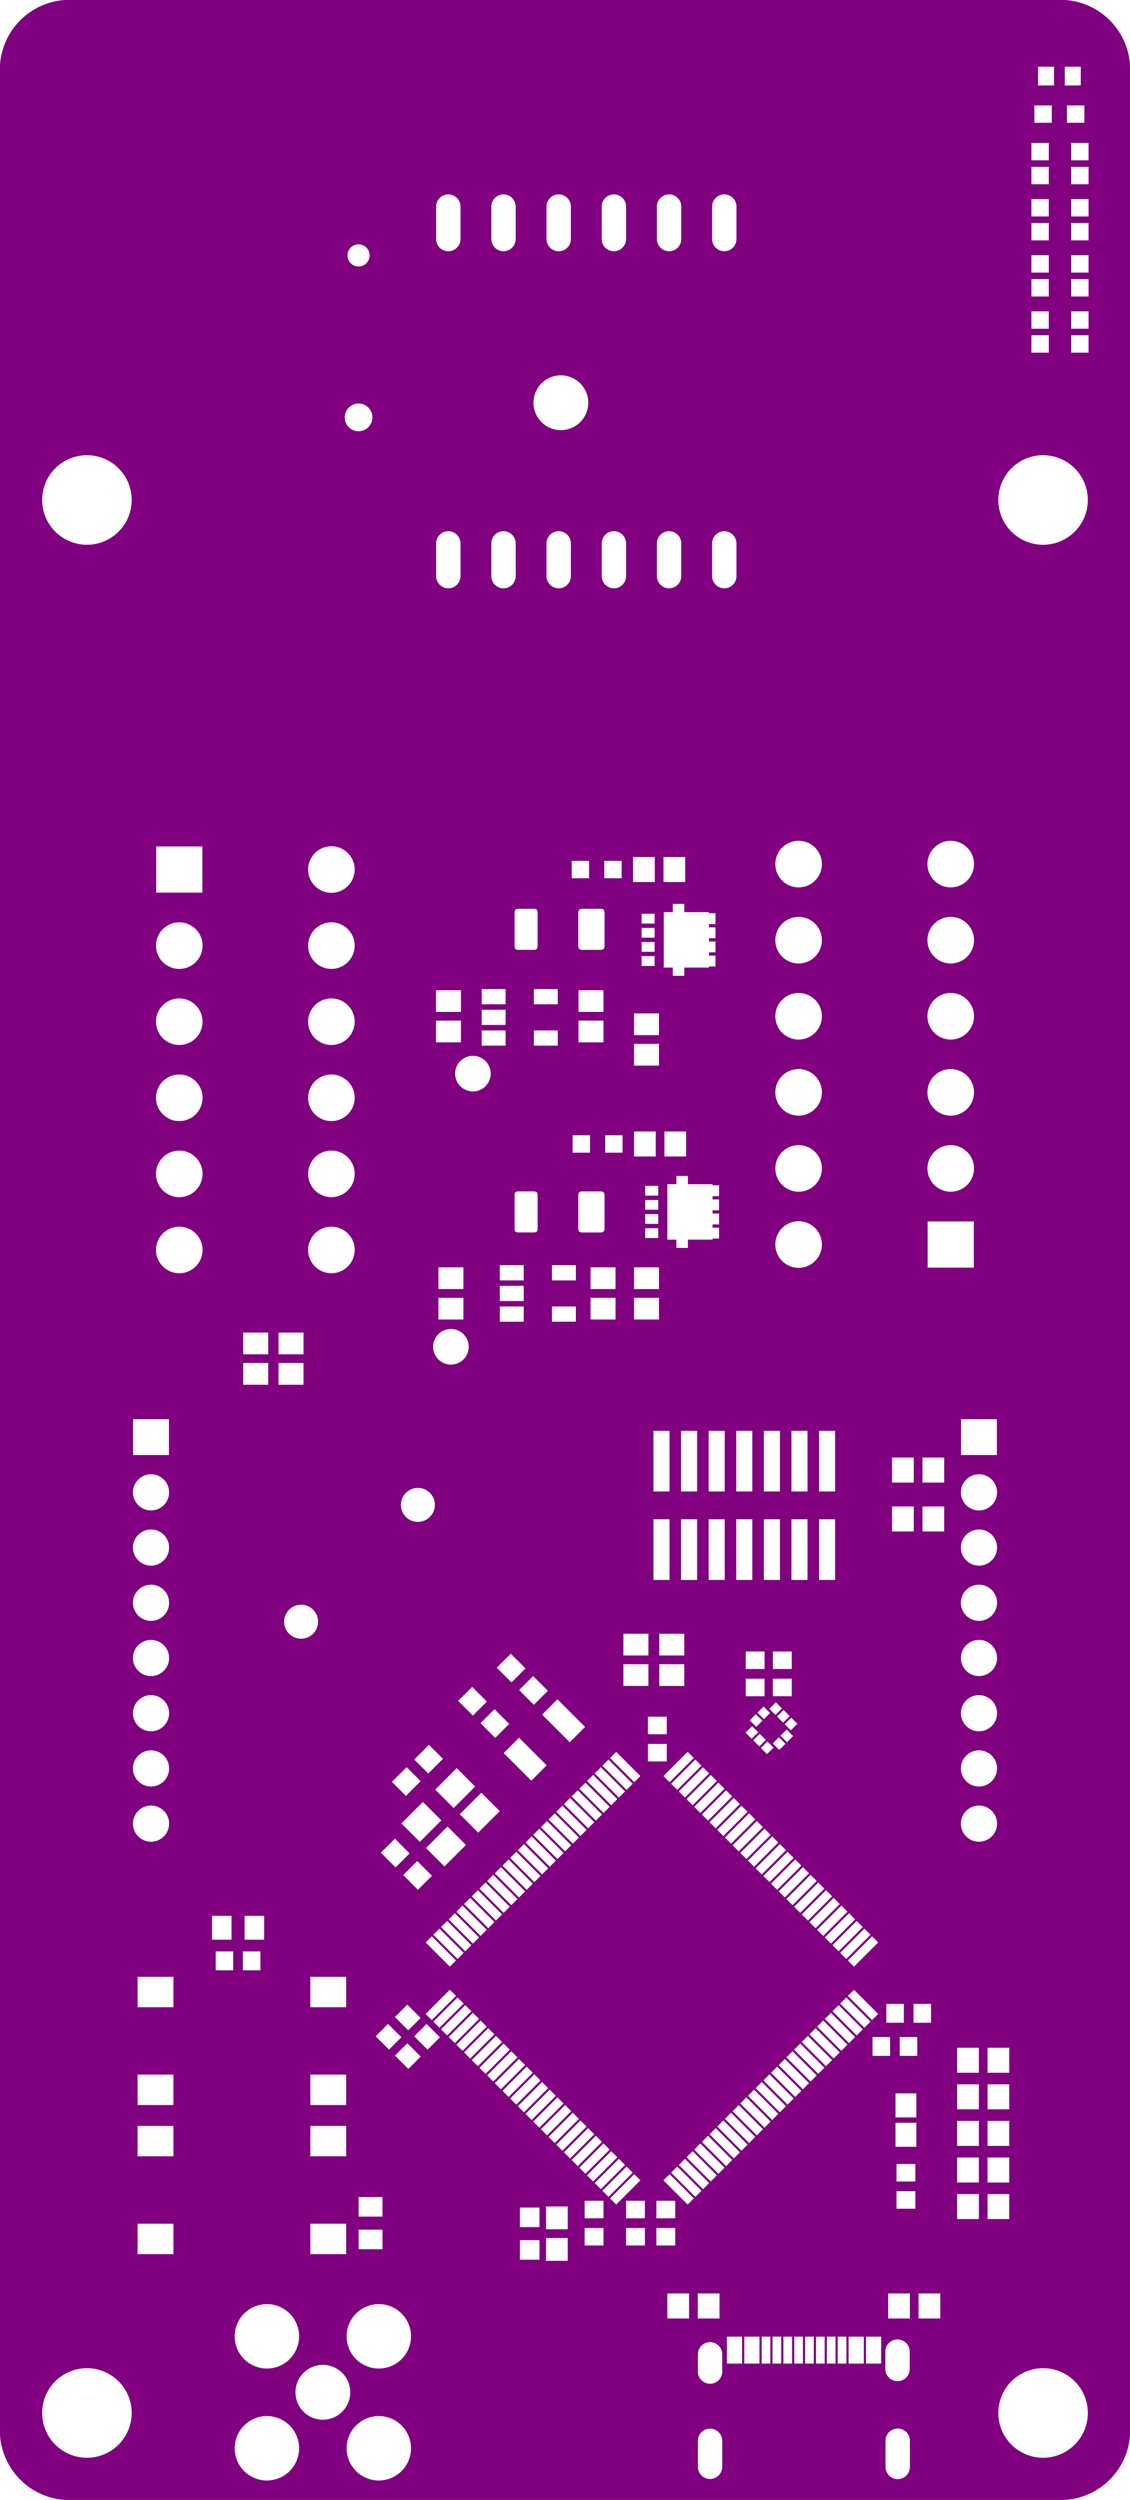 <svg width="52mm" height="115mm" viewBox="0 0 20472441 45275591"  version="1.1" xmlns="http://www.w3.org/2000/svg" xmlns:xlink="http://www.w3.org/1999/xlink">
<desc>
Origin 0 0 Bound 3937008 3937008 20472441 45275591
</desc>
<g fill-rule="evenodd" fill="rgb(128, 0, 128)" stroke="black" stroke-width="1" transform="translate(0, 45275591) scale(1, -1) translate(-3937008, -3937008)">
<path id="N" d="M 23232179.00 49212597.00 A 1262634.71 1262634.71 0 0 0 24409447.00 48035329.00 L 24409447.00 5114274.00 A 1262502.26 1262502.26 0 0 0 23232179.00 3937007.00 L 5114275.00 3937009.00 A 1262557.60 1262557.60 0 0 0 3937009.00 5114275.00 L 3937007.00 48035329.00 A 1262634.71 1262634.71 0 0 0 5114275.00 49212597.00 L 23232179.00 49212597.00  zM 5511812.54 5511802.16 m -810999.84 0 a 810999.84 810999.84 0 1 1 1621999.67 0a 810999.84 810999.84 0 1 1 -1621999.67 0M 8772437.62 6900014.42 m -583503.58 0 a 583503.58 583503.58 0 1 1 1167007.17 0a 583503.58 583503.58 0 1 1 -1167007.17 0M 8772437.62 4872454.42 m -583503.58 0 a 583503.58 583503.58 0 1 1 1167007.17 0a 583503.58 583503.58 0 1 1 -1167007.17 0M 9786216.05 5886234.19 m -496358.81 0 a 496358.81 496358.81 0 1 1 992717.61 0a 496358.81 496358.81 0 1 1 -992717.61 0M 10866535.00 8831890.00 L 10433465.00 8831890.00 L 10433465.00 8477560.00 L 10866535.00 8477560.00 L 10866535.00 8831890.00  zM 10209056.00 8939763.00 L 9559450.00 8939763.00 L 9559450.00 8388583.00 L 10209056.00 8388583.00 L 10209056.00 8939763.00  zM 7079134.00 8939763.00 L 6429528.00 8939763.00 L 6429528.00 8388583.00 L 7079134.00 8388583.00 L 7079134.00 8939763.00  zM 7079134.00 10711417.00 L 6429528.00 10711417.00 L 6429528.00 10160237.00 L 7079134.00 10160237.00 L 7079134.00 10711417.00  zM 7079134.00 11639763.00 L 6429528.00 11639763.00 L 6429528.00 11088583.00 L 7079134.00 11088583.00 L 7079134.00 11639763.00  zM 10866535.00 9422441.00 L 10433465.00 9422441.00 L 10433465.00 9068111.00 L 10866535.00 9068111.00 L 10866535.00 9422441.00  zM 10209056.00 10711417.00 L 9559450.00 10711417.00 L 9559450.00 10160237.00 L 10209056.00 10160237.00 L 10209056.00 10711417.00  zM 10209056.00 11639763.00 L 9559450.00 11639763.00 L 9559450.00 11088583.00 L 10209056.00 11088583.00 L 10209056.00 11639763.00  zM 10799997.62 4872454.42 m -583503.58 0 a 583503.58 583503.58 0 1 1 1167007.17 0a 583503.58 583503.58 0 1 1 -1167007.17 0M 10799997.62 6900014.42 m -583503.58 0 a 583503.58 583503.58 0 1 1 1167007.17 0a 583503.58 583503.58 0 1 1 -1167007.17 0M 13710629.00 8641731.00 L 13356299.00 8641731.00 L 13356299.00 8287401.00 L 13710629.00 8287401.00 L 13710629.00 8641731.00  zM 13339831.00 11924147.00 L 12901370.00 11485686.00 L 13012725.00 11374331.00 L 13451186.00 11812792.00 L 13339831.00 11924147.00  zM 13479025.00 11784953.00 L 13040564.00 11346492.00 L 13151919.00 11235137.00 L 13590380.00 11673598.00 L 13479025.00 11784953.00  zM 13618220.00 11645759.00 L 13179759.00 11207298.00 L 13291114.00 11095943.00 L 13729575.00 11534404.00 L 13618220.00 11645759.00  zM 11317178.00 12208880.00 L 11092658.00 11984360.00 L 11334360.00 11742658.00 L 11558880.00 11967178.00 L 11317178.00 12208880.00  zM 12783054.00 12480925.00 L 12344593.00 12042464.00 L 12455948.00 11931109.00 L 12894409.00 12369570.00 L 12783054.00 12480925.00  zM 12922248.00 12341730.00 L 12483787.00 11903269.00 L 12595142.00 11791914.00 L 13033603.00 12230375.00 L 12922248.00 12341730.00  zM 13061442.00 12202536.00 L 12622981.00 11764075.00 L 12734336.00 11652720.00 L 13172797.00 12091181.00 L 13061442.00 12202536.00  zM 13200636.00 12063342.00 L 12762175.00 11624881.00 L 12873530.00 11513526.00 L 13311991.00 11951987.00 L 13200636.00 12063342.00  zM 14222440.00 8681102.00 L 13828740.00 8681102.00 L 13828740.00 8267716.00 L 14222440.00 8267716.00 L 14222440.00 8681102.00  zM 14222440.00 9251968.00 L 13828740.00 9251968.00 L 13828740.00 8838582.00 L 14222440.00 8838582.00 L 14222440.00 9251968.00  zM 13710629.00 9232283.00 L 13356299.00 9232283.00 L 13356299.00 8877953.00 L 13710629.00 8877953.00 L 13710629.00 9232283.00  zM 14870909.00 8862360.00 L 14529091.00 8862360.00 L 14529091.00 8544840.00 L 14870909.00 8544840.00 L 14870909.00 8862360.00  zM 14870909.00 9355160.00 L 14529091.00 9355160.00 L 14529091.00 9037640.00 L 14870909.00 9037640.00 L 14870909.00 9355160.00  zM 15288550.00 9975428.00 L 14850089.00 9536967.00 L 14961444.00 9425612.00 L 15399905.00 9864073.00 L 15288550.00 9975428.00  zM 15620909.00 8862360.00 L 15279091.00 8862360.00 L 15279091.00 8544840.00 L 15620909.00 8544840.00 L 15620909.00 8862360.00  zM 15620909.00 9355160.00 L 15279091.00 9355160.00 L 15279091.00 9037640.00 L 15620909.00 9037640.00 L 15620909.00 9355160.00  zM 16170909.00 8862360.00 L 15829091.00 8862360.00 L 15829091.00 8544840.00 L 16170909.00 8544840.00 L 16170909.00 8862360.00  zM 15427745.00 9836233.00 L 14989284.00 9397772.00 L 15100639.00 9286417.00 L 15539100.00 9724878.00 L 15427745.00 9836233.00  zM 16170909.00 9355160.00 L 15829091.00 9355160.00 L 15829091.00 9037640.00 L 16170909.00 9037640.00 L 16170909.00 9355160.00  zM 14453385.00 10810593.00 L 14014924.00 10372132.00 L 14126279.00 10260777.00 L 14564740.00 10699238.00 L 14453385.00 10810593.00  zM 14592579.00 10671399.00 L 14154118.00 10232938.00 L 14265473.00 10121583.00 L 14703934.00 10560044.00 L 14592579.00 10671399.00  zM 14731774.00 10532205.00 L 14293313.00 10093744.00 L 14404668.00 9982389.00 L 14843129.00 10420850.00 L 14731774.00 10532205.00  zM 14870967.00 10393011.00 L 14432506.00 9954550.00 L 14543861.00 9843195.00 L 14982322.00 10281656.00 L 14870967.00 10393011.00  zM 15010162.00 10253816.00 L 14571701.00 9815355.00 L 14683056.00 9704000.00 L 15121517.00 10142461.00 L 15010162.00 10253816.00  zM 15149356.00 10114622.00 L 14710895.00 9676161.00 L 14822250.00 9564806.00 L 15260711.00 10003267.00 L 15149356.00 10114622.00  zM 14035802.00 11228176.00 L 13597341.00 10789715.00 L 13708696.00 10678360.00 L 14147157.00 11116821.00 L 14035802.00 11228176.00  zM 14174996.00 11088982.00 L 13736535.00 10650521.00 L 13847890.00 10539166.00 L 14286351.00 10977627.00 L 14174996.00 11088982.00  zM 14314191.00 10949787.00 L 13875730.00 10511326.00 L 13987085.00 10399971.00 L 14425546.00 10838432.00 L 14314191.00 10949787.00  zM 13757414.00 11506565.00 L 13318953.00 11068104.00 L 13430308.00 10956749.00 L 13868769.00 11395210.00 L 13757414.00 11506565.00  zM 13896608.00 11367371.00 L 13458147.00 10928910.00 L 13569502.00 10817555.00 L 14007963.00 11256016.00 L 13896608.00 11367371.00  zM 7079134.00 13411417.00 L 6429528.00 13411417.00 L 6429528.00 12860237.00 L 7079134.00 12860237.00 L 7079134.00 13411417.00  zM 8162360.00 13870909.00 L 7844840.00 13870909.00 L 7844840.00 13529091.00 L 8162360.00 13529091.00 L 8162360.00 13870909.00  zM 8655160.00 13870909.00 L 8337640.00 13870909.00 L 8337640.00 13529091.00 L 8655160.00 13529091.00 L 8655160.00 13870909.00  zM 8131890.00 14516535.00 L 7777560.00 14516535.00 L 7777560.00 14083465.00 L 8131890.00 14083465.00 L 8131890.00 14516535.00  zM 8722441.00 14516535.00 L 8368111.00 14516535.00 L 8368111.00 14083465.00 L 8722441.00 14083465.00 L 8722441.00 14516535.00  zM 6673227.86 16185040.28 m -327604.72 0 a 327604.72 327604.72 0 1 1 655209.45 0a 327604.72 327604.72 0 1 1 -655209.45 0M 10209056.00 13411417.00 L 9559450.00 13411417.00 L 9559450.00 12860237.00 L 10209056.00 12860237.00 L 10209056.00 13411417.00  zM 10967178.00 12558880.00 L 10742658.00 12334360.00 L 10984360.00 12092658.00 L 11208880.00 12317178.00 L 10967178.00 12558880.00  zM 11315640.00 12907342.00 L 11091120.00 12682822.00 L 11332822.00 12441120.00 L 11557342.00 12665640.00 L 11315640.00 12907342.00  zM 11091209.00 15912718.00 L 10837282.00 15658791.00 L 11104017.00 15392056.00 L 11357944.00 15645983.00 L 11091209.00 15912718.00  zM 11495983.00 15507944.00 L 11242056.00 15254017.00 L 11508791.00 14987282.00 L 11762718.00 15241209.00 L 11495983.00 15507944.00  zM 11665640.00 12557342.00 L 11441120.00 12332822.00 L 11682822.00 12091120.00 L 11907342.00 12315640.00 L 11665640.00 12557342.00  zM 12226277.00 13037701.00 L 11787816.00 12599240.00 L 11899171.00 12487885.00 L 12337632.00 12926346.00 L 12226277.00 13037701.00  zM 12365471.00 12898507.00 L 11927010.00 12460046.00 L 12038365.00 12348691.00 L 12476826.00 12787152.00 L 12365471.00 12898507.00  zM 12087082.00 13176896.00 L 11648621.00 12738435.00 L 11759976.00 12627080.00 L 12198437.00 13065541.00 L 12087082.00 13176896.00  zM 11759976.00 14144574.00 L 11648621.00 14033219.00 L 12087082.00 13594758.00 L 12198437.00 13706113.00 L 11759976.00 14144574.00  zM 11899171.00 14283769.00 L 11787816.00 14172414.00 L 12226277.00 13733953.00 L 12337632.00 13845308.00 L 11899171.00 14283769.00  zM 12038365.00 14422963.00 L 11927010.00 14311608.00 L 12365471.00 13873147.00 L 12476826.00 13984502.00 L 12038365.00 14422963.00  zM 12177559.00 14562157.00 L 12066204.00 14450802.00 L 12504665.00 14012341.00 L 12616020.00 14123696.00 L 12177559.00 14562157.00  zM 12044323.00 16132966.00 L 11654580.00 15743223.00 L 11988645.00 15409158.00 L 12378388.00 15798901.00 L 12044323.00 16132966.00  zM 11598901.00 16578388.00 L 11209158.00 16188645.00 L 11543223.00 15854580.00 L 11932966.00 16244323.00 L 11598901.00 16578388.00  zM 12211355.00 17190842.00 L 11821612.00 16801099.00 L 12155677.00 16467034.00 L 12545420.00 16856777.00 L 12211355.00 17190842.00  zM 12504665.00 12759313.00 L 12066204.00 12320852.00 L 12177559.00 12209497.00 L 12616020.00 12647958.00 L 12504665.00 12759313.00  zM 12643860.00 12620118.00 L 12205399.00 12181657.00 L 12316754.00 12070302.00 L 12755215.00 12508763.00 L 12643860.00 12620118.00  zM 12316754.00 14701352.00 L 12205399.00 14589997.00 L 12643860.00 14151536.00 L 12755215.00 14262891.00 L 12316754.00 14701352.00  zM 12455948.00 14840545.00 L 12344593.00 14729190.00 L 12783054.00 14290729.00 L 12894409.00 14402084.00 L 12455948.00 14840545.00  zM 12595142.00 14979740.00 L 12483787.00 14868385.00 L 12922248.00 14429924.00 L 13033603.00 14541279.00 L 12595142.00 14979740.00  zM 12734336.00 15118934.00 L 12622981.00 15007579.00 L 13061442.00 14569118.00 L 13172797.00 14680473.00 L 12734336.00 15118934.00  zM 12873530.00 15258128.00 L 12762175.00 15146773.00 L 13200636.00 14708312.00 L 13311991.00 14819667.00 L 12873530.00 15258128.00  zM 13012725.00 15397323.00 L 12901370.00 15285968.00 L 13339831.00 14847507.00 L 13451186.00 14958862.00 L 13012725.00 15397323.00  zM 13151919.00 15536517.00 L 13040564.00 15425162.00 L 13479025.00 14986701.00 L 13590380.00 15098056.00 L 13151919.00 15536517.00  zM 13291114.00 15675711.00 L 13179759.00 15564356.00 L 13618220.00 15125895.00 L 13729575.00 15237250.00 L 13291114.00 15675711.00  zM 13430308.00 15814905.00 L 13318953.00 15703550.00 L 13757414.00 15265089.00 L 13868769.00 15376444.00 L 13430308.00 15814905.00  zM 12656777.00 16745420.00 L 12267034.00 16355677.00 L 12601099.00 16021612.00 L 12990842.00 16411355.00 L 12656777.00 16745420.00  zM 13569502.00 15954099.00 L 13458147.00 15842744.00 L 13896608.00 15404283.00 L 14007963.00 15515638.00 L 13569502.00 15954099.00  zM 13708696.00 16093294.00 L 13597341.00 15981939.00 L 14035802.00 15543478.00 L 14147157.00 15654833.00 L 13708696.00 16093294.00  zM 13847890.00 16232488.00 L 13736535.00 16121133.00 L 14174996.00 15682672.00 L 14286351.00 15794027.00 L 13847890.00 16232488.00  zM 13987085.00 16371683.00 L 13875730.00 16260328.00 L 14314191.00 15821867.00 L 14425546.00 15933222.00 L 13987085.00 16371683.00  zM 14126279.00 16510877.00 L 14014924.00 16399522.00 L 14453385.00 15961061.00 L 14564740.00 16072416.00 L 14126279.00 16510877.00  zM 14265473.00 16650071.00 L 14154118.00 16538716.00 L 14592579.00 16100255.00 L 14703934.00 16211610.00 L 14265473.00 16650071.00  zM 14404668.00 16789265.00 L 14293313.00 16677910.00 L 14731774.00 16239449.00 L 14843129.00 16350804.00 L 14404668.00 16789265.00  zM 14543861.00 16928459.00 L 14432506.00 16817104.00 L 14870967.00 16378643.00 L 14982322.00 16489998.00 L 14543861.00 16928459.00  zM 14683056.00 17067654.00 L 14571701.00 16956299.00 L 15010162.00 16517838.00 L 15121517.00 16629193.00 L 14683056.00 17067654.00  zM 14822250.00 17206848.00 L 14710895.00 17095493.00 L 15149356.00 16657032.00 L 15260711.00 16768387.00 L 14822250.00 17206848.00  zM 16580404.00 5008268.00 L 16580404.00 4535826.00 A 220780.35 220780.35 0 0 1 17021958.00 4535826.00 L 17021958.00 5008268.00 A 220780.35 220780.35 0 0 1 16580404.00 5008268.00  zM 16580404.00 6575197.00 L 16580404.00 6260237.00 A 220780.35 220780.35 0 0 1 17021958.00 6260237.00 L 17021958.00 6575197.00 A 220780.35 220780.35 0 0 1 16580404.00 6575197.00  zM 17893701.00 6894094.00 L 17736221.00 6894094.00 L 17736221.00 6405906.00 L 17893701.00 6405906.00 L 17893701.00 6894094.00  zM 17381890.00 6894094.00 L 17106299.00 6894094.00 L 17106299.00 6405906.00 L 17381890.00 6405906.00 L 17381890.00 6894094.00  zM 17696850.00 6894094.00 L 17421260.00 6894094.00 L 17421260.00 6405906.00 L 17696850.00 6405906.00 L 17696850.00 6894094.00  zM 18090551.00 6894094.00 L 17933071.00 6894094.00 L 17933071.00 6405906.00 L 18090551.00 6405906.00 L 18090551.00 6894094.00  zM 16421260.00 7676378.00 L 16027560.00 7676378.00 L 16027560.00 7223622.00 L 16421260.00 7223622.00 L 16421260.00 7676378.00  zM 16972441.00 7676378.00 L 16578741.00 7676378.00 L 16578741.00 7223622.00 L 16972441.00 7223622.00 L 16972441.00 7676378.00  zM 18287401.00 6894094.00 L 18129921.00 6894094.00 L 18129921.00 6405906.00 L 18287401.00 6405906.00 L 18287401.00 6894094.00  zM 16068317.00 9836233.00 L 15956962.00 9724878.00 L 16395423.00 9286417.00 L 16506778.00 9397772.00 L 16068317.00 9836233.00  zM 16207512.00 9975428.00 L 16096157.00 9864073.00 L 16534618.00 9425612.00 L 16645973.00 9536967.00 L 16207512.00 9975428.00  zM 16346706.00 10114622.00 L 16235351.00 10003267.00 L 16673812.00 9564806.00 L 16785167.00 9676161.00 L 16346706.00 10114622.00  zM 16485900.00 10253816.00 L 16374545.00 10142461.00 L 16813006.00 9704000.00 L 16924361.00 9815355.00 L 16485900.00 10253816.00  zM 16625095.00 10393011.00 L 16513740.00 10281656.00 L 16952201.00 9843195.00 L 17063556.00 9954550.00 L 16625095.00 10393011.00  zM 16764288.00 10532205.00 L 16652933.00 10420850.00 L 17091394.00 9982389.00 L 17202749.00 10093744.00 L 16764288.00 10532205.00  zM 16903483.00 10671399.00 L 16792128.00 10560044.00 L 17230589.00 10121583.00 L 17341944.00 10232938.00 L 16903483.00 10671399.00  zM 17042677.00 10810593.00 L 16931322.00 10699238.00 L 17369783.00 10260777.00 L 17481138.00 10372132.00 L 17042677.00 10810593.00  zM 17181871.00 10949787.00 L 17070516.00 10838432.00 L 17508977.00 10399971.00 L 17620332.00 10511326.00 L 17181871.00 10949787.00  zM 17321066.00 11088982.00 L 17209711.00 10977627.00 L 17648172.00 10539166.00 L 17759527.00 10650521.00 L 17321066.00 11088982.00  zM 17460260.00 11228176.00 L 17348905.00 11116821.00 L 17787366.00 10678360.00 L 17898721.00 10789715.00 L 17460260.00 11228176.00  zM 17599454.00 11367371.00 L 17488099.00 11256016.00 L 17926560.00 10817555.00 L 18037915.00 10928910.00 L 17599454.00 11367371.00  zM 17738648.00 11506565.00 L 17627293.00 11395210.00 L 18065754.00 10956749.00 L 18177109.00 11068104.00 L 17738648.00 11506565.00  zM 18484252.00 6894094.00 L 18326772.00 6894094.00 L 18326772.00 6405906.00 L 18484252.00 6405906.00 L 18484252.00 6894094.00  zM 18681102.00 6894094.00 L 18523622.00 6894094.00 L 18523622.00 6405906.00 L 18681102.00 6405906.00 L 18681102.00 6894094.00  zM 18877953.00 6894094.00 L 18720473.00 6894094.00 L 18720473.00 6405906.00 L 18877953.00 6405906.00 L 18877953.00 6894094.00  zM 19074803.00 6894094.00 L 18917323.00 6894094.00 L 18917323.00 6405906.00 L 19074803.00 6405906.00 L 19074803.00 6894094.00  zM 19271653.00 6894094.00 L 19114173.00 6894094.00 L 19114173.00 6405906.00 L 19271653.00 6405906.00 L 19271653.00 6894094.00  zM 19586614.00 6894094.00 L 19311024.00 6894094.00 L 19311024.00 6405906.00 L 19586614.00 6405906.00 L 19586614.00 6894094.00  zM 19980404.00 5008268.00 L 19980404.00 4535826.00 A 220780.35 220780.35 0 1 1 20421958.00 4535826.00 L 20421958.00 5008268.00 A 220780.35 220780.35 0 1 1 19980404.00 5008268.00  zM 19977048.00 6621976.00 L 19977048.00 6307016.00 A 220780.35 220780.35 0 0 1 20418602.00 6307016.00 L 20418602.00 6621976.00 A 220780.35 220780.35 0 1 1 19977048.00 6621976.00  zM 19901575.00 6894094.00 L 19625984.00 6894094.00 L 19625984.00 6405906.00 L 19901575.00 6405906.00 L 19901575.00 6894094.00  zM 20421259.00 7676378.00 L 20027559.00 7676378.00 L 20027559.00 7223622.00 L 20421259.00 7223622.00 L 20421259.00 7676378.00  zM 22834647.54 5511802.16 m -810999.84 0 a 810999.84 810999.84 0 1 1 1621999.67 0a 810999.84 810999.84 0 1 1 -1621999.67 0M 20972440.00 7676378.00 L 20578740.00 7676378.00 L 20578740.00 7223622.00 L 20972440.00 7223622.00 L 20972440.00 7676378.00  zM 21671259.00 9476378.00 L 21277559.00 9476378.00 L 21277559.00 9023622.00 L 21671259.00 9023622.00 L 21671259.00 9476378.00  zM 22222440.00 9476378.00 L 21828740.00 9476378.00 L 21828740.00 9023622.00 L 22222440.00 9023622.00 L 22222440.00 9476378.00  zM 20520909.00 9528534.00 L 20179091.00 9528534.00 L 20179091.00 9211014.00 L 20520909.00 9211014.00 L 20520909.00 9528534.00  zM 20520909.00 10021334.00 L 20179091.00 10021334.00 L 20179091.00 9703814.00 L 20520909.00 9703814.00 L 20520909.00 10021334.00  zM 21671259.00 10138878.00 L 21277559.00 10138878.00 L 21277559.00 9686122.00 L 21671259.00 9686122.00 L 21671259.00 10138878.00  zM 20538626.00 10767727.00 L 20161374.00 10767727.00 L 20161374.00 10332273.00 L 20538626.00 10332273.00 L 20538626.00 10767727.00  zM 20538626.00 11300075.00 L 20161374.00 11300075.00 L 20161374.00 10864621.00 L 20538626.00 10864621.00 L 20538626.00 11300075.00  zM 21671259.00 10801378.00 L 21277559.00 10801378.00 L 21277559.00 10348622.00 L 21671259.00 10348622.00 L 21671259.00 10801378.00  zM 22222440.00 10138878.00 L 21828740.00 10138878.00 L 21828740.00 9686122.00 L 22222440.00 9686122.00 L 22222440.00 10138878.00  zM 22222440.00 10801378.00 L 21828740.00 10801378.00 L 21828740.00 10348622.00 L 22222440.00 10348622.00 L 22222440.00 10801378.00  zM 17877842.00 11645759.00 L 17766487.00 11534404.00 L 18204948.00 11095943.00 L 18316303.00 11207298.00 L 17877842.00 11645759.00  zM 18017037.00 11784953.00 L 17905682.00 11673598.00 L 18344143.00 11235137.00 L 18455498.00 11346492.00 L 18017037.00 11784953.00  zM 18156231.00 11924147.00 L 18044876.00 11812792.00 L 18483337.00 11374331.00 L 18594692.00 11485686.00 L 18156231.00 11924147.00  zM 18295426.00 12063342.00 L 18184071.00 11951987.00 L 18622532.00 11513526.00 L 18733887.00 11624881.00 L 18295426.00 12063342.00  zM 18434620.00 12202536.00 L 18323265.00 12091181.00 L 18761726.00 11652720.00 L 18873081.00 11764075.00 L 18434620.00 12202536.00  zM 18573814.00 12341730.00 L 18462459.00 12230375.00 L 18900920.00 11791914.00 L 19012275.00 11903269.00 L 18573814.00 12341730.00  zM 18713008.00 12480925.00 L 18601653.00 12369570.00 L 19040114.00 11931109.00 L 19151469.00 12042464.00 L 18713008.00 12480925.00  zM 18852202.00 12620118.00 L 18740847.00 12508763.00 L 19179308.00 12070302.00 L 19290663.00 12181657.00 L 18852202.00 12620118.00  zM 18991397.00 12759313.00 L 18880042.00 12647958.00 L 19318503.00 12209497.00 L 19429858.00 12320852.00 L 18991397.00 12759313.00  zM 19130591.00 12898507.00 L 19019236.00 12787152.00 L 19457697.00 12348691.00 L 19569052.00 12460046.00 L 19130591.00 12898507.00  zM 19596891.00 14283769.00 L 19158430.00 13845308.00 L 19269785.00 13733953.00 L 19708246.00 14172414.00 L 19596891.00 14283769.00  zM 20062360.00 12320909.00 L 19744840.00 12320909.00 L 19744840.00 11979091.00 L 20062360.00 11979091.00 L 20062360.00 12320909.00  zM 20555160.00 12320909.00 L 20237640.00 12320909.00 L 20237640.00 11979091.00 L 20555160.00 11979091.00 L 20555160.00 12320909.00  zM 21671259.00 11463878.00 L 21277559.00 11463878.00 L 21277559.00 11011122.00 L 21671259.00 11011122.00 L 21671259.00 11463878.00  zM 22222440.00 11463878.00 L 21828740.00 11463878.00 L 21828740.00 11011122.00 L 22222440.00 11011122.00 L 22222440.00 11463878.00  zM 21671259.00 12126378.00 L 21277559.00 12126378.00 L 21277559.00 11673622.00 L 21671259.00 11673622.00 L 21671259.00 12126378.00  zM 22222440.00 12126378.00 L 21828740.00 12126378.00 L 21828740.00 11673622.00 L 22222440.00 11673622.00 L 22222440.00 12126378.00  zM 19269785.00 13037701.00 L 19158430.00 12926346.00 L 19596891.00 12487885.00 L 19708246.00 12599240.00 L 19269785.00 13037701.00  zM 20312360.00 12920909.00 L 19994840.00 12920909.00 L 19994840.00 12579091.00 L 20312360.00 12579091.00 L 20312360.00 12920909.00  zM 20805160.00 12920909.00 L 20487640.00 12920909.00 L 20487640.00 12579091.00 L 20805160.00 12579091.00 L 20805160.00 12920909.00  zM 19408980.00 13176896.00 L 19297625.00 13065541.00 L 19736086.00 12627080.00 L 19847441.00 12738435.00 L 19408980.00 13176896.00  zM 19736086.00 14144574.00 L 19297625.00 13706113.00 L 19408980.00 13594758.00 L 19847441.00 14033219.00 L 19736086.00 14144574.00  zM 17926560.00 15954099.00 L 17488099.00 15515638.00 L 17599454.00 15404283.00 L 18037915.00 15842744.00 L 17926560.00 15954099.00  zM 18065754.00 15814905.00 L 17627293.00 15376444.00 L 17738648.00 15265089.00 L 18177109.00 15703550.00 L 18065754.00 15814905.00  zM 17787366.00 16093294.00 L 17348905.00 15654833.00 L 17460260.00 15543478.00 L 17898721.00 15981939.00 L 17787366.00 16093294.00  zM 17369783.00 16510877.00 L 16931322.00 16072416.00 L 17042677.00 15961061.00 L 17481138.00 16399522.00 L 17369783.00 16510877.00  zM 17508977.00 16371683.00 L 17070516.00 15933222.00 L 17181871.00 15821867.00 L 17620332.00 16260328.00 L 17508977.00 16371683.00  zM 17648172.00 16232488.00 L 17209711.00 15794027.00 L 17321066.00 15682672.00 L 17759527.00 16121133.00 L 17648172.00 16232488.00  zM 16673812.00 17206848.00 L 16235351.00 16768387.00 L 16346706.00 16657032.00 L 16785167.00 17095493.00 L 16673812.00 17206848.00  zM 16813006.00 17067654.00 L 16374545.00 16629193.00 L 16485900.00 16517838.00 L 16924361.00 16956299.00 L 16813006.00 17067654.00  zM 16952201.00 16928459.00 L 16513740.00 16489998.00 L 16625095.00 16378643.00 L 17063556.00 16817104.00 L 16952201.00 16928459.00  zM 17091394.00 16789265.00 L 16652933.00 16350804.00 L 16764288.00 16239449.00 L 17202749.00 16677910.00 L 17091394.00 16789265.00  zM 17230589.00 16650071.00 L 16792128.00 16211610.00 L 16903483.00 16100255.00 L 17341944.00 16538716.00 L 17230589.00 16650071.00  zM 18204948.00 15675711.00 L 17766487.00 15237250.00 L 17877842.00 15125895.00 L 18316303.00 15564356.00 L 18204948.00 15675711.00  zM 18344143.00 15536517.00 L 17905682.00 15098056.00 L 18017037.00 14986701.00 L 18455498.00 15425162.00 L 18344143.00 15536517.00  zM 18483337.00 15397323.00 L 18044876.00 14958862.00 L 18156231.00 14847507.00 L 18594692.00 15285968.00 L 18483337.00 15397323.00  zM 18622532.00 15258128.00 L 18184071.00 14819667.00 L 18295426.00 14708312.00 L 18733887.00 15146773.00 L 18622532.00 15258128.00  zM 18761726.00 15118934.00 L 18323265.00 14680473.00 L 18434620.00 14569118.00 L 18873081.00 15007579.00 L 18761726.00 15118934.00  zM 18900920.00 14979740.00 L 18462459.00 14541279.00 L 18573814.00 14429924.00 L 19012275.00 14868385.00 L 18900920.00 14979740.00  zM 19040114.00 14840545.00 L 18601653.00 14402084.00 L 18713008.00 14290729.00 L 19151469.00 14729190.00 L 19040114.00 14840545.00  zM 19179308.00 14701352.00 L 18740847.00 14262891.00 L 18852202.00 14151536.00 L 19290663.00 14589997.00 L 19179308.00 14701352.00  zM 19318503.00 14562157.00 L 18880042.00 14123696.00 L 18991397.00 14012341.00 L 19429858.00 14450802.00 L 19318503.00 14562157.00  zM 19457697.00 14422963.00 L 19019236.00 13984502.00 L 19130591.00 13873147.00 L 19569052.00 14311608.00 L 19457697.00 14422963.00  zM 21673227.86 16185040.28 m -327604.72 0 a 327604.72 327604.72 0 1 1 655209.45 0a 327604.72 327604.72 0 1 1 -655209.45 0M 6673227.86 17185040.28 m -327604.72 0 a 327604.72 327604.72 0 1 1 655209.45 0a 327604.72 327604.72 0 1 1 -655209.45 0M 6673227.86 18185040.28 m -327604.72 0 a 327604.72 327604.72 0 1 1 655209.45 0a 327604.72 327604.72 0 1 1 -655209.45 0M 6673227.86 19185040.28 m -327604.72 0 a 327604.72 327604.72 0 1 1 655209.45 0a 327604.72 327604.72 0 1 1 -655209.45 0M 6673227.86 20185040.28 m -327604.72 0 a 327604.72 327604.72 0 1 1 655209.45 0a 327604.72 327604.72 0 1 1 -655209.45 0M 6673227.86 21185040.28 m -327604.72 0 a 327604.72 327604.72 0 1 1 655209.45 0a 327604.72 327604.72 0 1 1 -655209.45 0M 6673227.86 22185040.28 m -327604.72 0 a 327604.72 327604.72 0 1 1 655209.45 0a 327604.72 327604.72 0 1 1 -655209.45 0M 11304017.00 17207944.00 L 11037282.00 16941209.00 L 11291209.00 16687282.00 L 11557944.00 16954017.00 L 11304017.00 17207944.00  zM 11708791.00 17612718.00 L 11442056.00 17345983.00 L 11695983.00 17092056.00 L 11962718.00 17358791.00 L 11708791.00 17612718.00  zM 12895983.00 18257944.00 L 12642056.00 18004017.00 L 12908791.00 17737282.00 L 13162718.00 17991209.00 L 12895983.00 18257944.00  zM 9392124.81 19842113.83 m -307761.17 0 a 307761.17 307761.17 0 1 1 615522.34 0a 307761.17 307761.17 0 1 1 -615522.34 0M 12491209.00 18662718.00 L 12237282.00 18408791.00 L 12504017.00 18142056.00 L 12757944.00 18395983.00 L 12491209.00 18662718.00  zM 11507876.81 21957865.83 m -307761.17 0 a 307761.17 307761.17 0 1 1 615522.34 0a 307761.17 307761.17 0 1 1 -615522.34 0M 13340659.00 17741757.00 L 13062271.00 17463369.00 L 13563369.00 16962271.00 L 13841757.00 17240659.00 L 13340659.00 17741757.00  zM 14036631.00 18437729.00 L 13758243.00 18159341.00 L 14259341.00 17658243.00 L 14537729.00 17936631.00 L 14036631.00 18437729.00  zM 14961444.00 17346042.00 L 14850089.00 17234687.00 L 15288550.00 16796226.00 L 15399905.00 16907581.00 L 14961444.00 17346042.00  zM 15100639.00 17485237.00 L 14989284.00 17373882.00 L 15427745.00 16935421.00 L 15539100.00 17046776.00 L 15100639.00 17485237.00  zM 16017366.00 17628895.00 L 15675548.00 17628895.00 L 15675548.00 17311375.00 L 16017366.00 17311375.00 L 16017366.00 17628895.00  zM 16017366.00 18121695.00 L 15675548.00 18121695.00 L 15675548.00 17804175.00 L 16017366.00 17804175.00 L 16017366.00 18121695.00  zM 13191209.00 19262718.00 L 12937282.00 19008791.00 L 13204017.00 18742056.00 L 13457944.00 18995983.00 L 13191209.00 19262718.00  zM 13595983.00 18857944.00 L 13342056.00 18604017.00 L 13608791.00 18337282.00 L 13862718.00 18591209.00 L 13595983.00 18857944.00  zM 15684252.00 19072833.00 L 15231496.00 19072833.00 L 15231496.00 18679133.00 L 15684252.00 18679133.00 L 15684252.00 19072833.00  zM 15684252.00 19624014.00 L 15231496.00 19624014.00 L 15231496.00 19230314.00 L 15684252.00 19230314.00 L 15684252.00 19624014.00  zM 16066929.00 21696850.00 L 15775591.00 21696850.00 L 15775591.00 20598426.00 L 16066929.00 20598426.00 L 16066929.00 21696850.00  zM 6998031.00 23509842.00 L 6348425.00 23509842.00 L 6348425.00 22860236.00 L 6998031.00 22860236.00 L 6998031.00 23509842.00  zM 8796261.00 24527558.00 L 8343505.00 24527558.00 L 8343505.00 24133858.00 L 8796261.00 24133858.00 L 8796261.00 24527558.00  zM 9436024.00 24527558.00 L 8983268.00 24527558.00 L 8983268.00 24133858.00 L 9436024.00 24133858.00 L 9436024.00 24527558.00  zM 8796261.00 25078739.00 L 8343505.00 25078739.00 L 8343505.00 24685039.00 L 8796261.00 24685039.00 L 8796261.00 25078739.00  zM 7185035.62 26574817.46 m -421903.54 0 a 421903.54 421903.54 0 1 1 843807.09 0a 421903.54 421903.54 0 1 1 -843807.09 0M 9436024.00 25078739.00 L 8983268.00 25078739.00 L 8983268.00 24685039.00 L 9436024.00 24685039.00 L 9436024.00 25078739.00  zM 9940941.62 26574817.46 m -421903.54 0 a 421903.54 421903.54 0 1 1 843807.09 0a 421903.54 421903.54 0 1 1 -843807.09 0M 12332677.00 26259842.00 L 11879921.00 26259842.00 L 11879921.00 25866142.00 L 12332677.00 25866142.00 L 12332677.00 26259842.00  zM 12332677.00 25708661.00 L 11879921.00 25708661.00 L 11879921.00 25314961.00 L 12332677.00 25314961.00 L 12332677.00 25708661.00  zM 12106298.72 24821158.06 m -322444.94 0 a 322444.94 322444.94 0 1 1 644889.88 0a 322444.94 322444.94 0 1 1 -644889.88 0M 13425196.00 26299212.00 L 12992126.00 26299212.00 L 12992126.00 26023622.00 L 13425196.00 26023622.00 L 13425196.00 26299212.00  zM 16066929.00 23299212.00 L 15775591.00 23299212.00 L 15775591.00 22200788.00 L 16066929.00 22200788.00 L 16066929.00 23299212.00  zM 13425196.00 25551181.00 L 12992126.00 25551181.00 L 12992126.00 25275591.00 L 13425196.00 25275591.00 L 13425196.00 25551181.00  zM 14370078.00 25551181.00 L 13937008.00 25551181.00 L 13937008.00 25275591.00 L 14370078.00 25275591.00 L 14370078.00 25551181.00  zM 13425196.00 25925196.00 L 12992126.00 25925196.00 L 12992126.00 25649606.00 L 13425196.00 25649606.00 L 13425196.00 25925196.00  zM 15088583.00 25708661.00 L 14635827.00 25708661.00 L 14635827.00 25314961.00 L 15088583.00 25314961.00 L 15088583.00 25708661.00  zM 15875984.00 25708660.00 L 15423228.00 25708660.00 L 15423228.00 25314960.00 L 15875984.00 25314960.00 L 15875984.00 25708660.00  zM 14370078.00 26299212.00 L 13937008.00 26299212.00 L 13937008.00 26023622.00 L 14370078.00 26023622.00 L 14370078.00 26299212.00  zM 15088583.00 26259842.00 L 14635827.00 26259842.00 L 14635827.00 25866142.00 L 15088583.00 25866142.00 L 15088583.00 26259842.00  zM 15875984.00 26259841.00 L 15423228.00 26259841.00 L 15423228.00 25866141.00 L 15875984.00 25866141.00 L 15875984.00 26259841.00  zM 15862205.00 26968503.00 L 15625985.00 26968503.00 L 15625985.00 26791339.00 L 15862205.00 26791339.00 L 15862205.00 26968503.00  zM 15862205.00 27224408.00 L 15625985.00 27224408.00 L 15625985.00 27047244.00 L 15862205.00 27047244.00 L 15862205.00 27224408.00  zM 16395423.00 17485237.00 L 15956962.00 17046776.00 L 16068317.00 16935421.00 L 16506778.00 17373882.00 L 16395423.00 17485237.00  zM 16534618.00 17346042.00 L 16096157.00 16907581.00 L 16207512.00 16796226.00 L 16645973.00 17234687.00 L 16534618.00 17346042.00  zM 17561921.00 17951664.00 L 17443606.00 17833349.00 L 17554961.00 17721994.00 L 17673276.00 17840309.00 L 17561921.00 17951664.00  zM 17701115.00 17812470.00 L 17582800.00 17694155.00 L 17694155.00 17582800.00 L 17812470.00 17701115.00 L 17701115.00 17812470.00  zM 17840309.00 17673276.00 L 17721994.00 17554961.00 L 17833349.00 17443606.00 L 17951664.00 17561921.00 L 17840309.00 17673276.00  zM 17631517.00 18167416.00 L 17520162.00 18056061.00 L 17638477.00 17937746.00 L 17749832.00 18049101.00 L 17631517.00 18167416.00  zM 16334252.00 19072833.00 L 15881496.00 19072833.00 L 15881496.00 18679133.00 L 16334252.00 18679133.00 L 16334252.00 19072833.00  zM 16334252.00 19624014.00 L 15881496.00 19624014.00 L 15881496.00 19230314.00 L 16334252.00 19230314.00 L 16334252.00 19624014.00  zM 17789019.00 19302798.00 L 17447201.00 19302798.00 L 17447201.00 18985278.00 L 17789019.00 18985278.00 L 17789019.00 19302798.00  zM 17770711.00 18306610.00 L 17659356.00 18195255.00 L 17777671.00 18076940.00 L 17889026.00 18188295.00 L 17770711.00 18306610.00  zM 17789019.00 18809998.00 L 17447201.00 18809998.00 L 17447201.00 18492478.00 L 17789019.00 18492478.00 L 17789019.00 18809998.00  zM 18049101.00 17749832.00 L 17937746.00 17638477.00 L 18056061.00 17520162.00 L 18167416.00 17631517.00 L 18049101.00 17749832.00  zM 18188295.00 17889026.00 L 18076940.00 17777671.00 L 18195255.00 17659356.00 L 18306610.00 17770711.00 L 18188295.00 17889026.00  zM 18132617.00 18243972.00 L 18014302.00 18125657.00 L 18125657.00 18014302.00 L 18243972.00 18132617.00 L 18132617.00 18243972.00  zM 17993423.00 18383166.00 L 17875108.00 18264851.00 L 17986463.00 18153496.00 L 18104778.00 18271811.00 L 17993423.00 18383166.00  zM 18281145.00 18809998.00 L 17939327.00 18809998.00 L 17939327.00 18492478.00 L 18281145.00 18492478.00 L 18281145.00 18809998.00  zM 18281145.00 19302798.00 L 17939327.00 19302798.00 L 17939327.00 18985278.00 L 18281145.00 18985278.00 L 18281145.00 19302798.00  zM 18271811.00 18104778.00 L 18153496.00 17986463.00 L 18264851.00 17875108.00 L 18383166.00 17993423.00 L 18271811.00 18104778.00  zM 21673227.86 17185040.28 m -327604.72 0 a 327604.72 327604.72 0 1 1 655209.45 0a 327604.72 327604.72 0 1 1 -655209.45 0M 21673227.86 19185040.28 m -327604.72 0 a 327604.72 327604.72 0 1 1 655209.45 0a 327604.72 327604.72 0 1 1 -655209.45 0M 21673227.86 18185040.28 m -327604.72 0 a 327604.72 327604.72 0 1 1 655209.45 0a 327604.72 327604.72 0 1 1 -655209.45 0M 21673227.86 20185040.28 m -327604.72 0 a 327604.72 327604.72 0 1 1 655209.45 0a 327604.72 327604.72 0 1 1 -655209.45 0M 16566929.00 21696850.00 L 16275591.00 21696850.00 L 16275591.00 20598426.00 L 16566929.00 20598426.00 L 16566929.00 21696850.00  zM 17066929.00 21696850.00 L 16775591.00 21696850.00 L 16775591.00 20598426.00 L 17066929.00 20598426.00 L 17066929.00 21696850.00  zM 17566929.00 21696850.00 L 17275591.00 21696850.00 L 17275591.00 20598426.00 L 17566929.00 20598426.00 L 17566929.00 21696850.00  zM 18066929.00 21696850.00 L 17775591.00 21696850.00 L 17775591.00 20598426.00 L 18066929.00 20598426.00 L 18066929.00 21696850.00  zM 18566929.00 21696850.00 L 18275591.00 21696850.00 L 18275591.00 20598426.00 L 18566929.00 20598426.00 L 18566929.00 21696850.00  zM 19066929.00 21696850.00 L 18775591.00 21696850.00 L 18775591.00 20598426.00 L 19066929.00 20598426.00 L 19066929.00 21696850.00  zM 20492127.00 21929134.00 L 20098427.00 21929134.00 L 20098427.00 21476378.00 L 20492127.00 21476378.00 L 20492127.00 21929134.00  zM 21043308.00 21929134.00 L 20649608.00 21929134.00 L 20649608.00 21476378.00 L 21043308.00 21476378.00 L 21043308.00 21929134.00  zM 21673227.86 21185040.28 m -327604.72 0 a 327604.72 327604.72 0 1 1 655209.45 0a 327604.72 327604.72 0 1 1 -655209.45 0M 20492127.00 22814961.00 L 20098427.00 22814961.00 L 20098427.00 22362205.00 L 20492127.00 22362205.00 L 20492127.00 22814961.00  zM 21673227.86 22185040.28 m -327604.72 0 a 327604.72 327604.72 0 1 1 655209.45 0a 327604.72 327604.72 0 1 1 -655209.45 0M 16566929.00 23299212.00 L 16275591.00 23299212.00 L 16275591.00 22200788.00 L 16566929.00 22200788.00 L 16566929.00 23299212.00  zM 17066929.00 23299212.00 L 16775591.00 23299212.00 L 16775591.00 22200788.00 L 17066929.00 22200788.00 L 17066929.00 23299212.00  zM 18066929.00 23299212.00 L 17775591.00 23299212.00 L 17775591.00 22200788.00 L 18066929.00 22200788.00 L 18066929.00 23299212.00  zM 17566929.00 23299212.00 L 17275591.00 23299212.00 L 17275591.00 22200788.00 L 17566929.00 22200788.00 L 17566929.00 23299212.00  zM 18405508.58 26673235.12 m -421910.88 0 a 421910.88 421910.88 0 1 1 843821.76 0a 421910.88 421910.88 0 1 1 -843821.76 0M 16399606.00 27915354.00 L 16190946.00 27915354.00 L 16190946.00 27765747.00 L 16027559.00 27765747.00 L 16027559.00 26761811.00 L 16190946.00 26761811.00 L 16190946.00 26612204.00 L 16399606.00 26612204.00 L 16399606.00 26761811.00 L 16846457.00 26761811.00 L 16846457.00 26781496.00 L 16964567.00 26781496.00 L 16964567.00 26978346.00 L 16846457.00 26978346.00 L 16846457.00 27037401.00 L 16964567.00 27037401.00 L 16964567.00 27234251.00 L 16846457.00 27234251.00 L 16846457.00 27293307.00 L 16964567.00 27293307.00 L 16964567.00 27490157.00 L 16846457.00 27490157.00 L 16846457.00 27549212.00 L 16964567.00 27549212.00 L 16964567.00 27746062.00 L 16846457.00 27746062.00 L 16846457.00 27765747.00 L 16399606.00 27765747.00 L 16399606.00 27915354.00  zM 18566929.00 23299212.00 L 18275591.00 23299212.00 L 18275591.00 22200788.00 L 18566929.00 22200788.00 L 18566929.00 23299212.00  zM 19066929.00 23299212.00 L 18775591.00 23299212.00 L 18775591.00 22200788.00 L 19066929.00 22200788.00 L 19066929.00 23299212.00  zM 21043308.00 22814961.00 L 20649608.00 22814961.00 L 20649608.00 22362205.00 L 21043308.00 22362205.00 L 21043308.00 22814961.00  zM 21998031.00 23509842.00 L 21348425.00 23509842.00 L 21348425.00 22860236.00 L 21998031.00 22860236.00 L 21998031.00 23509842.00  zM 21579724.00 27091536.00 L 20743110.00 27091536.00 L 20743110.00 26254922.00 L 21579724.00 26254922.00 L 21579724.00 27091536.00  zM 7185036.58 27952763.12 m -421910.88 0 a 421910.88 421910.88 0 1 1 843821.76 0a 421910.88 421910.88 0 1 1 -843821.76 0M 7185035.62 29330723.46 m -421903.54 0 a 421903.54 421903.54 0 1 1 843807.09 0a 421903.54 421903.54 0 1 1 -843807.09 0M 9940942.58 27952763.12 m -421910.88 0 a 421910.88 421910.88 0 1 1 843821.76 0a 421910.88 421910.88 0 1 1 -843821.76 0M 7185035.62 30708675.46 m -421903.54 0 a 421903.54 421903.54 0 1 1 843807.09 0a 421903.54 421903.54 0 1 1 -843807.09 0M 7185036.58 32086621.12 m -421910.88 0 a 421910.88 421910.88 0 1 1 843821.76 0a 421910.88 421910.88 0 1 1 -843821.76 0M 9940941.62 30708675.46 m -421903.54 0 a 421903.54 421903.54 0 1 1 843807.09 0a 421903.54 421903.54 0 1 1 -843807.09 0M 9940941.62 29330723.46 m -421903.54 0 a 421903.54 421903.54 0 1 1 843807.09 0a 421903.54 421903.54 0 1 1 -843807.09 0M 12288281.00 30728347.00 L 11835525.00 30728347.00 L 11835525.00 30334647.00 L 12288281.00 30334647.00 L 12288281.00 30728347.00  zM 12504830.72 29768454.06 m -322444.94 0 a 322444.94 322444.94 0 1 1 644889.88 0a 322444.94 322444.94 0 1 1 -644889.88 0M 9940942.58 32086621.12 m -421910.88 0 a 421910.88 421910.88 0 1 1 843821.76 0a 421910.88 421910.88 0 1 1 -843821.76 0M 12288281.00 31279528.00 L 11835525.00 31279528.00 L 11835525.00 30885828.00 L 12288281.00 30885828.00 L 12288281.00 31279528.00  zM 13627638.00 27635645.00 L 13309370.00 27635645.00 L 13274477.00 27621192.00 L 13260024.00 27586299.00 L 13260024.00 26941259.00 L 13274477.00 26906366.00 L 13309370.00 26891913.00 L 13627638.00 26891913.00 L 13662531.00 26906366.00 L 13676984.00 26941259.00 L 13676984.00 27586299.00 L 13662531.00 27621192.00 L 13627638.00 27635645.00  zM 14625985.00 28651574.00 L 14311025.00 28651574.00 L 14311025.00 28336614.00 L 14625985.00 28336614.00 L 14625985.00 28651574.00  zM 14041924.00 30551181.00 L 13608854.00 30551181.00 L 13608854.00 30275591.00 L 14041924.00 30275591.00 L 14041924.00 30551181.00  zM 13097042.00 30551181.00 L 12663972.00 30551181.00 L 12663972.00 30275591.00 L 13097042.00 30275591.00 L 13097042.00 30551181.00  zM 13097042.00 30925196.00 L 12663972.00 30925196.00 L 12663972.00 30649606.00 L 13097042.00 30649606.00 L 13097042.00 30925196.00  zM 14870371.00 30728347.00 L 14417615.00 30728347.00 L 14417615.00 30334647.00 L 14870371.00 30334647.00 L 14870371.00 30728347.00  zM 13097042.00 31299212.00 L 12663972.00 31299212.00 L 12663972.00 31023622.00 L 13097042.00 31023622.00 L 13097042.00 31299212.00  zM 14041924.00 31299212.00 L 13608854.00 31299212.00 L 13608854.00 31023622.00 L 14041924.00 31023622.00 L 14041924.00 31299212.00  zM 14870371.00 31279528.00 L 14417615.00 31279528.00 L 14417615.00 30885828.00 L 14870371.00 30885828.00 L 14870371.00 31279528.00  zM 13627637.00 32753756.00 L 13309369.00 32753756.00 L 13274476.00 32739303.00 L 13260023.00 32704410.00 L 13260023.00 32059370.00 L 13274476.00 32024477.00 L 13309369.00 32010024.00 L 13627637.00 32010024.00 L 13662530.00 32024477.00 L 13676983.00 32059370.00 L 13676983.00 32704410.00 L 13662530.00 32739303.00 L 13627637.00 32753756.00  zM 14609253.00 33622047.00 L 14294293.00 33622047.00 L 14294293.00 33307087.00 L 14609253.00 33307087.00 L 14609253.00 33622047.00  zM 14836103.00 27635986.00 L 14467047.00 27635986.00 L 14428990.00 27620222.00 L 14413226.00 27582165.00 L 14413226.00 26945393.00 L 14428990.00 26907336.00 L 14467047.00 26891572.00 L 14836103.00 26891572.00 L 14874160.00 26907336.00 L 14889924.00 26945393.00 L 14889924.00 27582165.00 L 14874160.00 27620222.00 L 14836103.00 27635986.00  zM 15862205.00 27736219.00 L 15625985.00 27736219.00 L 15625985.00 27559055.00 L 15862205.00 27559055.00 L 15862205.00 27736219.00  zM 15816929.00 28720471.00 L 15423229.00 28720471.00 L 15423229.00 28267715.00 L 15816929.00 28267715.00 L 15816929.00 28720471.00  zM 15216536.00 28651574.00 L 14901576.00 28651574.00 L 14901576.00 28336614.00 L 15216536.00 28336614.00 L 15216536.00 28651574.00  zM 15875983.00 30307672.00 L 15423227.00 30307672.00 L 15423227.00 29913972.00 L 15875983.00 29913972.00 L 15875983.00 30307672.00  zM 15875983.00 30858853.00 L 15423227.00 30858853.00 L 15423227.00 30465153.00 L 15875983.00 30465153.00 L 15875983.00 30858853.00  zM 14836102.00 32754097.00 L 14467046.00 32754097.00 L 14428989.00 32738333.00 L 14413225.00 32700276.00 L 14413225.00 32063504.00 L 14428989.00 32025447.00 L 14467046.00 32009683.00 L 14836102.00 32009683.00 L 14874159.00 32025447.00 L 14889923.00 32063504.00 L 14889923.00 32700276.00 L 14874159.00 32738333.00 L 14836102.00 32754097.00  zM 15797243.00 32407773.00 L 15561023.00 32407773.00 L 15561023.00 32230609.00 L 15797243.00 32230609.00 L 15797243.00 32407773.00  zM 15797243.00 32663678.00 L 15561023.00 32663678.00 L 15561023.00 32486514.00 L 15797243.00 32486514.00 L 15797243.00 32663678.00  zM 15797243.00 31895962.00 L 15561023.00 31895962.00 L 15561023.00 31718798.00 L 15797243.00 31718798.00 L 15797243.00 31895962.00  zM 15797243.00 32151867.00 L 15561023.00 32151867.00 L 15561023.00 31974703.00 L 15797243.00 31974703.00 L 15797243.00 32151867.00  zM 15862205.00 27480314.00 L 15625985.00 27480314.00 L 15625985.00 27303150.00 L 15862205.00 27303150.00 L 15862205.00 27480314.00  zM 16368110.00 28720471.00 L 15974410.00 28720471.00 L 15974410.00 28267715.00 L 16368110.00 28267715.00 L 16368110.00 28720471.00  zM 18405507.62 28051195.46 m -421903.54 0 a 421903.54 421903.54 0 1 1 843807.09 0a 421903.54 421903.54 0 1 1 -843807.09 0M 16334644.00 32842813.00 L 16125984.00 32842813.00 L 16125984.00 32693206.00 L 15962597.00 32693206.00 L 15962597.00 31689270.00 L 16125984.00 31689270.00 L 16125984.00 31539663.00 L 16334644.00 31539663.00 L 16334644.00 31689270.00 L 16781495.00 31689270.00 L 16781495.00 31708955.00 L 16899605.00 31708955.00 L 16899605.00 31905805.00 L 16781495.00 31905805.00 L 16781495.00 31964860.00 L 16899605.00 31964860.00 L 16899605.00 32161710.00 L 16781495.00 32161710.00 L 16781495.00 32220766.00 L 16899605.00 32220766.00 L 16899605.00 32417616.00 L 16781495.00 32417616.00 L 16781495.00 32476671.00 L 16899605.00 32476671.00 L 16899605.00 32673521.00 L 16781495.00 32673521.00 L 16781495.00 32693206.00 L 16334644.00 32693206.00 L 16334644.00 32842813.00  zM 18405507.62 32185053.46 m -421903.54 0 a 421903.54 421903.54 0 1 1 843807.09 0a 421903.54 421903.54 0 1 1 -843807.09 0M 18405508.58 30807093.12 m -421910.88 0 a 421910.88 421910.88 0 1 1 843821.76 0a 421910.88 421910.88 0 1 1 -843821.76 0M 18405508.58 29429141.12 m -421910.88 0 a 421910.88 421910.88 0 1 1 843821.76 0a 421910.88 421910.88 0 1 1 -843821.76 0M 21161413.62 28051195.46 m -421903.54 0 a 421903.54 421903.54 0 1 1 843807.09 0a 421903.54 421903.54 0 1 1 -843807.09 0M 21161414.58 29429141.12 m -421910.88 0 a 421910.88 421910.88 0 1 1 843821.76 0a 421910.88 421910.88 0 1 1 -843821.76 0M 21161414.58 30807093.12 m -421910.88 0 a 421910.88 421910.88 0 1 1 843821.76 0a 421910.88 421910.88 0 1 1 -843821.76 0M 21161413.62 32185053.46 m -421903.54 0 a 421903.54 421903.54 0 1 1 843807.09 0a 421903.54 421903.54 0 1 1 -843807.09 0M 7603346.00 33882875.00 L 6766732.00 33882875.00 L 6766732.00 33046261.00 L 7603346.00 33046261.00 L 7603346.00 33882875.00  zM 9940941.62 33464581.46 m -421903.54 0 a 421903.54 421903.54 0 1 1 843807.09 0a 421903.54 421903.54 0 1 1 -843807.09 0M 5511812.54 40157471.16 m -810999.84 0 a 810999.84 810999.84 0 1 1 1621999.67 0a 810999.84 810999.84 0 1 1 -1621999.67 0M 11838278.00 39370079.00 L 11838278.00 38779527.00 A 220780.35 220780.35 0 1 1 12279832.00 38779527.00 L 12279832.00 39370079.00 A 220780.35 220780.35 0 1 1 11838278.00 39370079.00  zM 12838278.00 39370079.00 L 12838278.00 38779527.00 A 220780.35 220780.35 0 1 1 13279832.00 38779527.00 L 13279832.00 39370079.00 A 220780.35 220780.35 0 1 1 12838278.00 39370079.00  zM 13838278.00 39370079.00 L 13838278.00 38779527.00 A 220780.35 220780.35 0 1 1 14279832.00 38779527.00 L 14279832.00 39370079.00 A 220780.35 220780.35 0 1 1 13838278.00 39370079.00  zM 10433069.81 41653544.80 m -250882.20 0 a 250882.20 250882.20 0 1 1 501764.39 0a 250882.20 250882.20 0 1 1 -501764.39 0M 10433071.36 44586614.47 m -200706.53 0 a 200706.53 200706.53 0 1 1 401413.05 0a 200706.53 200706.53 0 1 1 -401413.05 0M 12838278.00 45472441.00 L 12838278.00 44881889.00 A 220780.35 220780.35 0 0 1 13279832.00 44881889.00 L 13279832.00 45472441.00 A 220780.35 220780.35 0 0 1 12838278.00 45472441.00  zM 11838278.00 45472441.00 L 11838278.00 44881889.00 A 220780.35 220780.35 0 0 1 12279832.00 44881889.00 L 12279832.00 45472441.00 A 220780.35 220780.35 0 0 1 11838278.00 45472441.00  zM 13838278.00 45472441.00 L 13838278.00 44881889.00 A 220780.35 220780.35 0 0 1 14279832.00 44881889.00 L 14279832.00 45472441.00 A 220780.35 220780.35 0 0 1 13838278.00 45472441.00  zM 15199804.00 33622047.00 L 14884844.00 33622047.00 L 14884844.00 33307087.00 L 15199804.00 33307087.00 L 15199804.00 33622047.00  zM 15800196.00 33690945.00 L 15406496.00 33690945.00 L 15406496.00 33238189.00 L 15800196.00 33238189.00 L 15800196.00 33690945.00  zM 16351377.00 33690945.00 L 15957677.00 33690945.00 L 15957677.00 33238189.00 L 16351377.00 33238189.00 L 16351377.00 33690945.00  zM 18405508.58 33562999.12 m -421910.88 0 a 421910.88 421910.88 0 1 1 843821.76 0a 421910.88 421910.88 0 1 1 -843821.76 0M 16838278.00 39370079.00 L 16838278.00 38779527.00 A 220780.35 220780.35 0 1 1 17279832.00 38779527.00 L 17279832.00 39370079.00 A 220780.35 220780.35 0 1 1 16838278.00 39370079.00  zM 14838278.00 39370079.00 L 14838278.00 38779527.00 A 220780.35 220780.35 0 1 1 15279832.00 38779527.00 L 15279832.00 39370079.00 A 220780.35 220780.35 0 1 1 14838278.00 39370079.00  zM 15838278.00 39370079.00 L 15838278.00 38779527.00 A 220780.35 220780.35 0 1 1 16279832.00 38779527.00 L 16279832.00 39370079.00 A 220780.35 220780.35 0 1 1 15838278.00 39370079.00  zM 14098422.02 41918903.86 m -496366.14 0 a 496366.14 496366.14 0 1 1 992732.28 0a 496366.14 496366.14 0 1 1 -992732.28 0M 15838278.00 45472441.00 L 15838278.00 44881889.00 A 220780.35 220780.35 0 0 1 16279832.00 44881889.00 L 16279832.00 45472441.00 A 220780.35 220780.35 0 0 1 15838278.00 45472441.00  zM 14838278.00 45472441.00 L 14838278.00 44881889.00 A 220780.35 220780.35 0 0 1 15279832.00 44881889.00 L 15279832.00 45472441.00 A 220780.35 220780.35 0 0 1 14838278.00 45472441.00  zM 16838278.00 45472441.00 L 16838278.00 44881889.00 A 220780.35 220780.35 0 0 1 17279832.00 44881889.00 L 17279832.00 45472441.00 A 220780.35 220780.35 0 0 1 16838278.00 45472441.00  zM 21161414.58 33562999.12 m -421910.88 0 a 421910.88 421910.88 0 1 1 843821.76 0a 421910.88 421910.88 0 1 1 -843821.76 0M 22834647.54 40157471.16 m -810999.84 0 a 810999.84 810999.84 0 1 1 1621999.67 0a 810999.84 810999.84 0 1 1 -1621999.67 0M 22938189.00 43140945.00 L 22623229.00 43140945.00 L 22623229.00 42825985.00 L 22938189.00 42825985.00 L 22938189.00 43140945.00  zM 22938189.00 43574015.00 L 22623229.00 43574015.00 L 22623229.00 43259055.00 L 22938189.00 43259055.00 L 22938189.00 43574015.00  zM 23658661.00 43140945.00 L 23343701.00 43140945.00 L 23343701.00 42825985.00 L 23658661.00 42825985.00 L 23658661.00 43140945.00  zM 23658661.00 43574015.00 L 23343701.00 43574015.00 L 23343701.00 43259055.00 L 23658661.00 43259055.00 L 23658661.00 43574015.00  zM 22938189.00 44157611.00 L 22623229.00 44157611.00 L 22623229.00 43842651.00 L 22938189.00 43842651.00 L 22938189.00 44157611.00  zM 23658661.00 44157611.00 L 23343701.00 44157611.00 L 23343701.00 43842651.00 L 23658661.00 43842651.00 L 23658661.00 44157611.00  zM 23658661.00 44590681.00 L 23343701.00 44590681.00 L 23343701.00 44275721.00 L 23658661.00 44275721.00 L 23658661.00 44590681.00  zM 22938189.00 44590681.00 L 22623229.00 44590681.00 L 22623229.00 44275721.00 L 22938189.00 44275721.00 L 22938189.00 44590681.00  zM 23658661.00 45174277.00 L 23343701.00 45174277.00 L 23343701.00 44859317.00 L 23658661.00 44859317.00 L 23658661.00 45174277.00  zM 22938189.00 45174277.00 L 22623229.00 45174277.00 L 22623229.00 44859317.00 L 22938189.00 44859317.00 L 22938189.00 45174277.00  zM 22938189.00 45607347.00 L 22623229.00 45607347.00 L 22623229.00 45292387.00 L 22938189.00 45292387.00 L 22938189.00 45607347.00  zM 23658661.00 45607347.00 L 23343701.00 45607347.00 L 23343701.00 45292387.00 L 23658661.00 45292387.00 L 23658661.00 45607347.00  zM 22938189.00 46190943.00 L 22623229.00 46190943.00 L 22623229.00 45875983.00 L 22938189.00 45875983.00 L 22938189.00 46190943.00  zM 22938189.00 46624013.00 L 22623229.00 46624013.00 L 22623229.00 46309053.00 L 22938189.00 46309053.00 L 22938189.00 46624013.00  zM 23658661.00 46190943.00 L 23343701.00 46190943.00 L 23343701.00 45875983.00 L 23658661.00 45875983.00 L 23658661.00 46190943.00  zM 23658661.00 46624013.00 L 23343701.00 46624013.00 L 23343701.00 46309053.00 L 23658661.00 46309053.00 L 23658661.00 46624013.00  zM 22992126.00 47303149.00 L 22677166.00 47303149.00 L 22677166.00 46988189.00 L 22992126.00 46988189.00 L 22992126.00 47303149.00  zM 23582677.00 47303149.00 L 23267717.00 47303149.00 L 23267717.00 46988189.00 L 23582677.00 46988189.00 L 23582677.00 47303149.00  zM 23032333.00 48004357.00 L 22742947.00 48004357.00 L 22742947.00 47664935.00 L 23032333.00 47664935.00 L 23032333.00 48004357.00  zM 23516895.00 48004357.00 L 23227509.00 48004357.00 L 23227509.00 47664935.00 L 23516895.00 47664935.00 L 23516895.00 48004357.00  z"/>
</g>
</svg>
